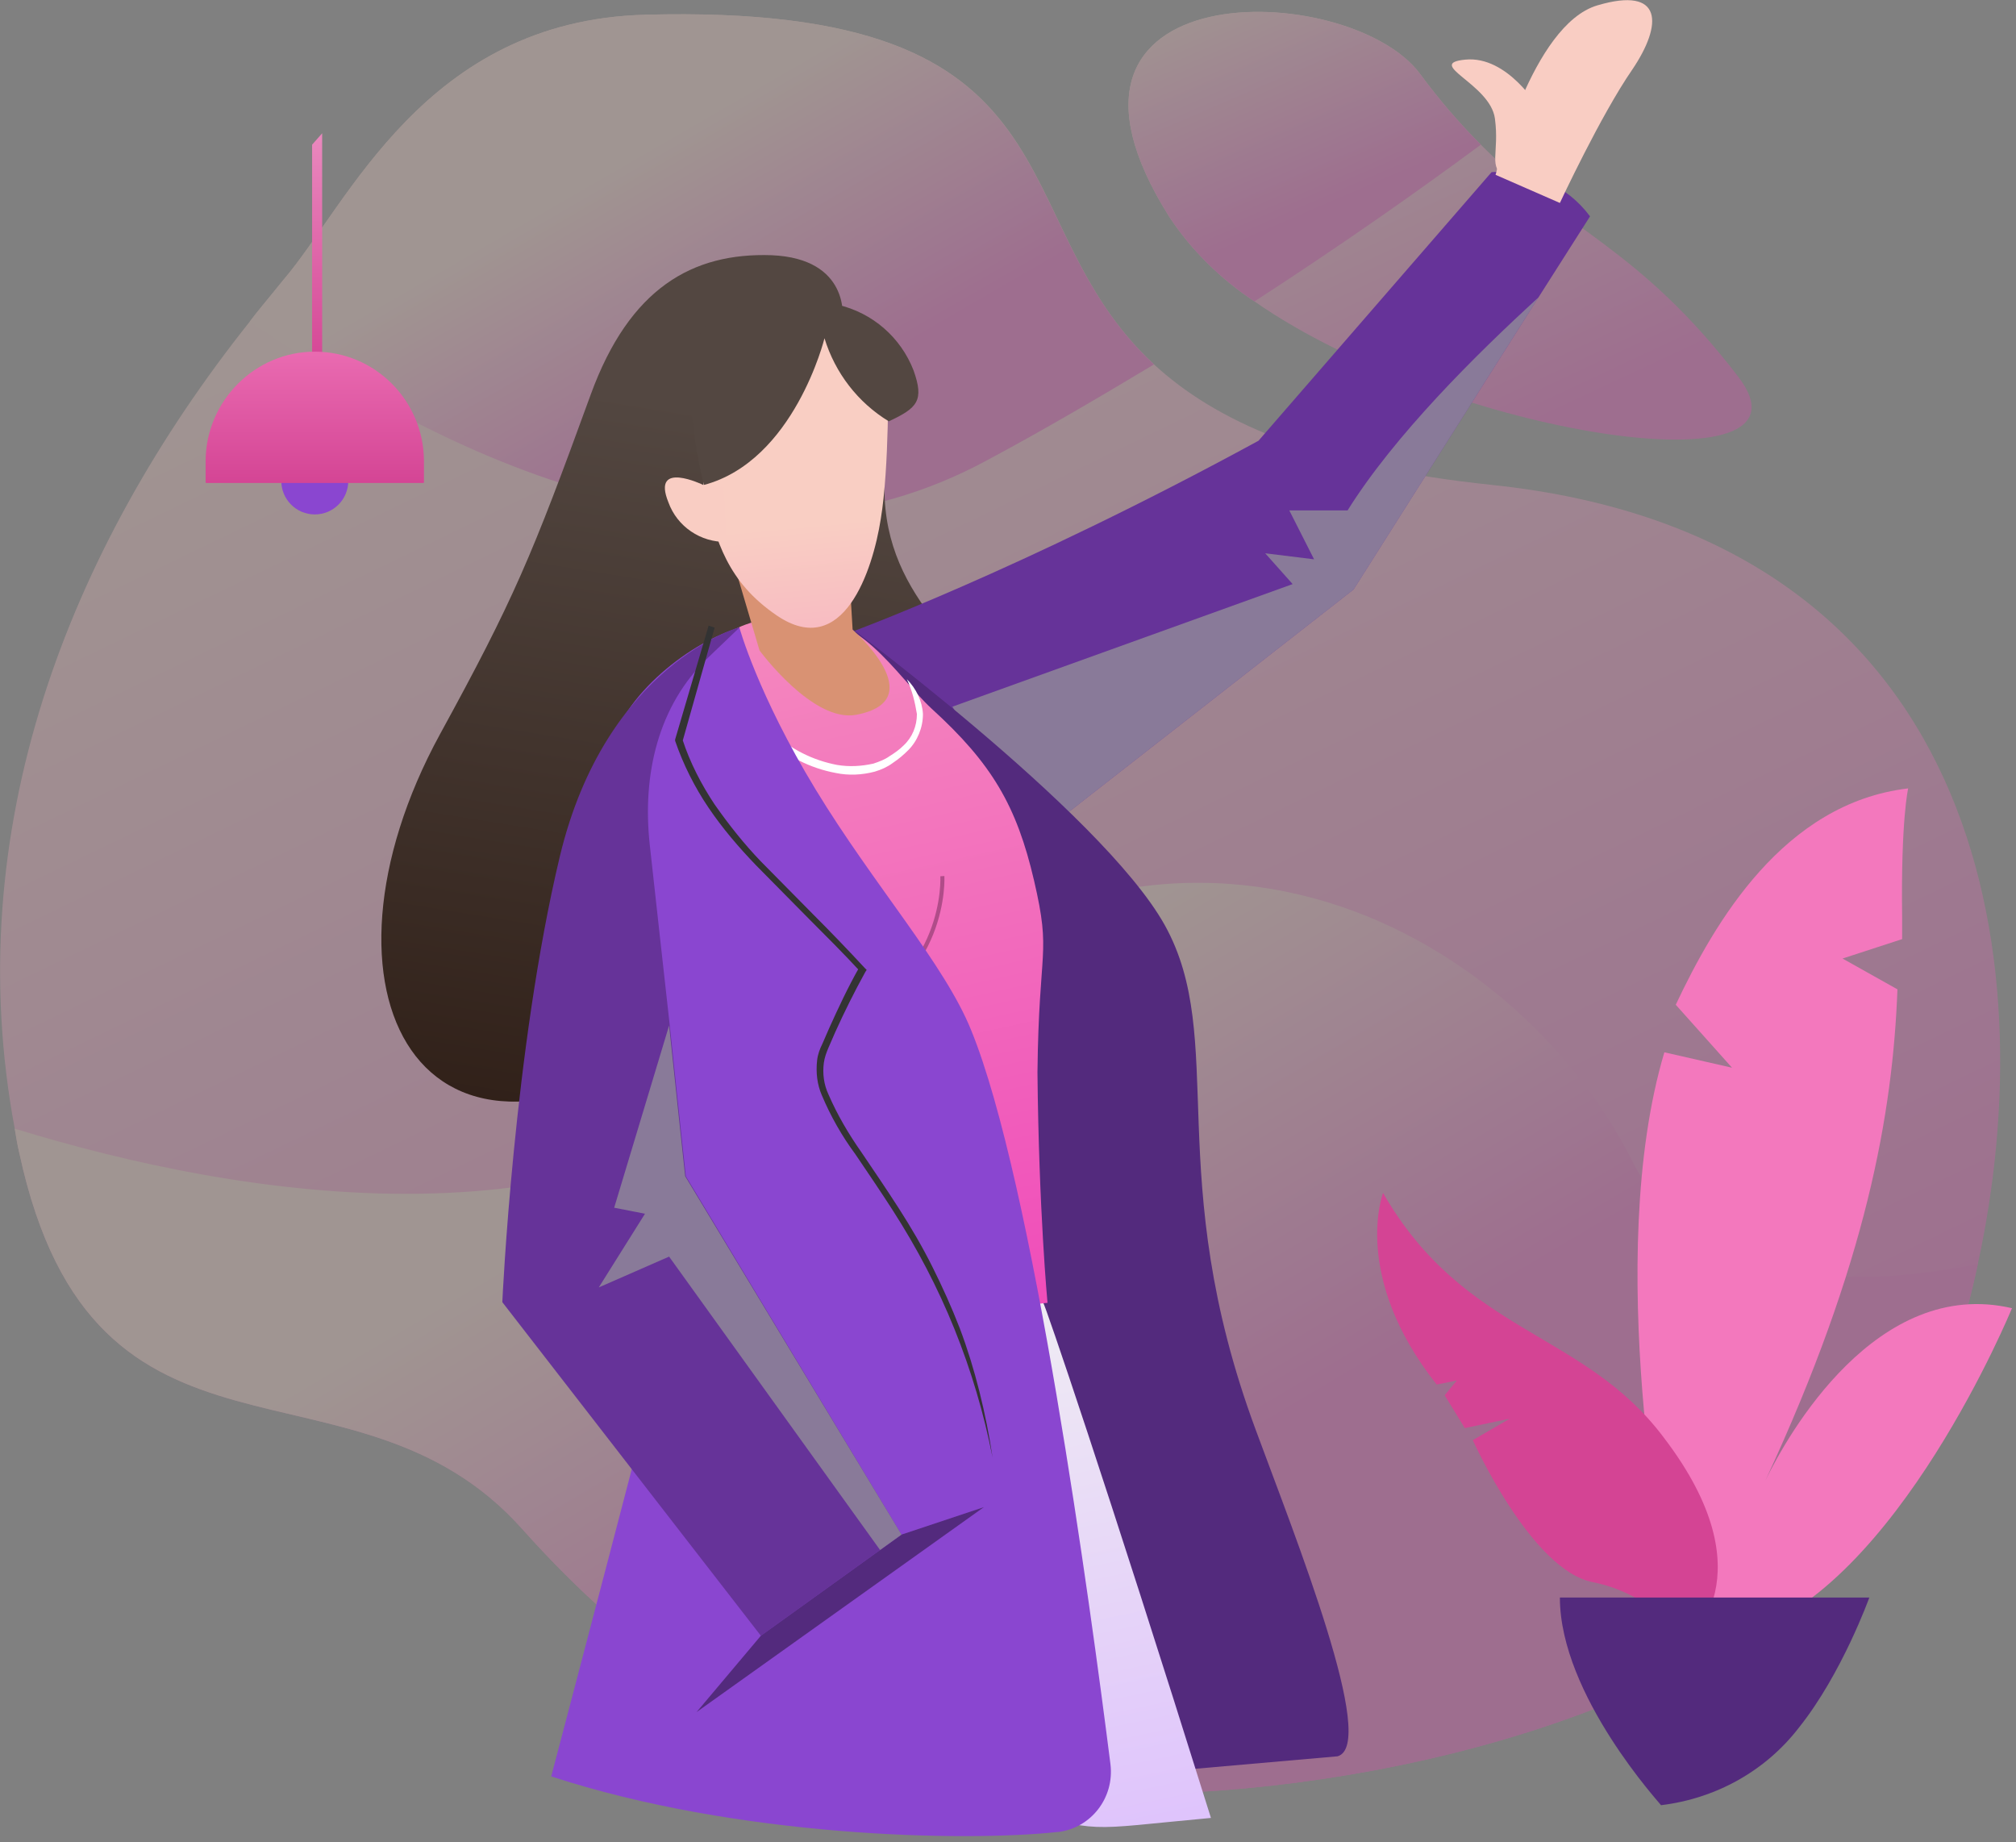 <?xml version="1.0" encoding="UTF-8"?>
<svg width="301px" height="275px" viewBox="0 0 301 275" version="1.1" xmlns="http://www.w3.org/2000/svg" xmlns:xlink="http://www.w3.org/1999/xlink">
    <rect x="0" y="0" width="301" height="275" fill="#808080" stroke="none"/>
    <!-- Generator: Sketch 54.1 (76490) - https://sketchapp.com -->
    <title>Welcome w300px</title>
    <desc>Created with Sketch.</desc>
    <defs>
        <linearGradient x1="69.755%" y1="90.41%" x2="25.65%" y2="11.71%" id="linearGradient-1">
            <stop stop-color="#EF40B9" offset="0%"></stop>
            <stop stop-color="#F9CEC3" offset="100%"></stop>
        </linearGradient>
        <linearGradient x1="69.714%" y1="81.951%" x2="26.145%" y2="21.977%" id="linearGradient-2">
            <stop stop-color="#EF40B9" offset="0%"></stop>
            <stop stop-color="#F9CEC3" offset="100%"></stop>
        </linearGradient>
        <linearGradient x1="66.074%" y1="62.194%" x2="38.134%" y2="36.184%" id="linearGradient-3">
            <stop stop-color="#EF40B9" offset="0%"></stop>
            <stop stop-color="#F9CEC3" offset="100%"></stop>
        </linearGradient>
        <linearGradient x1="61.481%" y1="67.57%" x2="32.611%" y2="35.394%" id="linearGradient-4">
            <stop stop-color="#EF40B9" offset="0%"></stop>
            <stop stop-color="#F9CEC3" offset="100%"></stop>
        </linearGradient>
        <linearGradient x1="65.239%" y1="71.7%" x2="29.905%" y2="13.489%" id="linearGradient-5">
            <stop stop-color="#EF40B9" offset="0%"></stop>
            <stop stop-color="#F9CEC3" offset="100%"></stop>
        </linearGradient>
        <linearGradient x1="51.933%" y1="102.253%" x2="51.933%" y2="-103.961%" id="linearGradient-6">
            <stop stop-color="#D44494" offset="0%"></stop>
            <stop stop-color="#FFCFE9" offset="100%"></stop>
        </linearGradient>
        <linearGradient x1="50.076%" y1="102.518%" x2="50.076%" y2="-104.413%" id="linearGradient-7">
            <stop stop-color="#D44494" offset="0%"></stop>
            <stop stop-color="#FF92CE" offset="100%"></stop>
        </linearGradient>
        <linearGradient x1="45.107%" y1="106.826%" x2="56.463%" y2="16.734%" id="linearGradient-8">
            <stop stop-color="#291810" offset="0%"></stop>
            <stop stop-color="#534741" offset="100%"></stop>
        </linearGradient>
        <linearGradient x1="36.941%" y1="8.452%" x2="60.691%" y2="135.672%" id="linearGradient-9">
            <stop stop-color="#F2F2F2" offset="0%"></stop>
            <stop stop-color="#D9B5FF" offset="100%"></stop>
        </linearGradient>
        <linearGradient x1="58.233%" y1="123.272%" x2="27.018%" y2="-119.696%" id="linearGradient-10">
            <stop stop-color="#EF40B9" offset="0%"></stop>
            <stop stop-color="#F9CEC3" offset="100%"></stop>
        </linearGradient>
        <linearGradient x1="63.889%" y1="295.472%" x2="51.309%" y2="60.676%" id="linearGradient-11">
            <stop stop-color="#EF40B9" offset="0%"></stop>
            <stop stop-color="#F9CEC3" offset="100%"></stop>
        </linearGradient>
    </defs>
    <g id="Page-1" stroke="none" stroke-width="1" fill="none" fill-rule="evenodd">
        <g id="Welcome" transform="translate(-37, -123)">
            <g id="Welcome-w300px" transform="translate(37, 123)">
                <g id="Layer_15" transform="translate(0, 1)" fill-rule="nonzero" opacity="0.27">
                    <path d="M295.3,187.7 C293,198.6 289.3,209.1 284.3,219 C269.8,246.1 226.8,262.2 185.8,266 C166.2,267.8 147,266.9 131.6,263 C113,258.3 94.6,245.9 78,227.3 C52.8,199 14.1,223.1 2.9,171.2 C2.6,170 2.4,168.7 2.2,167.5 C-6.1,123.1 10,81.3 37.3,47 C38.5,45.4 39.8,43.9 41,42.4 C41.4,41.9 41.9,41.3 42.3,40.8 C52,29.5 63.4,2.1 96.3,1.2 C163.2,-0.6 148.7,31.6 172.3,53.4 C181.3,61.7 195.9,68.6 222.8,71.4 C296,79.1 305.3,141.9 295.3,187.7 Z" id="Shape" fill="url(#linearGradient-1)"></path>
                    <path d="M187.3,44 C182.3,40.7 177.9,36.4 174.6,31.4 C151.3,-5.5 201.4,-4.2 212,10 C214.8,13.8 217.8,17.3 221.1,20.6 C233.9,33.5 244.6,35.8 259.5,55.2 C272.9,72.6 216.3,64.2 187.3,44 Z" id="Shape" fill="url(#linearGradient-2)"></path>
                    <path d="M295.3,187.7 C293,198.6 289.3,209.1 284.3,219 C269.8,246.1 226.8,262.2 185.8,266 C166.2,267.8 147,266.9 131.6,263 C113,258.3 94.6,245.9 78,227.3 C52.8,199 14.1,223.1 2.9,171.2 C2.6,170 2.4,168.7 2.2,167.5 C35.8,177.8 89.5,187 122.9,155.8 C174.4,107.7 226.4,137.8 243.8,172.5 C253.2,191.3 276.3,191.5 295.3,187.7 Z" id="Shape" fill="url(#linearGradient-3)"></path>
                    <path d="M172.3,53.4 C164.3,58.2 156,63.1 147.4,67.7 C111.1,87.4 69.5,69.5 37.3,47 C38.5,45.4 39.8,43.9 41,42.4 C41.4,41.9 41.9,41.3 42.3,40.8 C52,29.5 63.4,2.1 96.3,1.2 C163.1,-0.6 148.7,31.6 172.3,53.4 Z" id="Shape" fill="url(#linearGradient-4)"></path>
                    <path d="M221.1,20.6 C211.1,28 199.8,35.9 187.3,44 C182.3,40.7 177.9,36.4 174.6,31.4 C151.3,-5.5 201.4,-4.2 212,10 C214.8,13.8 217.8,17.3 221.1,20.6 Z" id="Shape" fill="url(#linearGradient-5)"></path>
                </g>
                <g id="Layer_17" transform="translate(30, 19)" fill-rule="nonzero">
                    <polygon id="Shape" fill="url(#linearGradient-6)" points="18.1 0.9 18.1 35.7 16.6 35.7 16.6 2.6"></polygon>
                    <circle id="Oval" fill="#8A46D0" cx="17" cy="52.8" r="5"></circle>
                    <path d="M17,33.5 L17,33.5 C26,33.5 33.2,40.8 33.3,49.7 L33.3,53 C33.3,53 33.3,53.1 33.2,53.1 C33.2,53.1 33.2,53.1 33.2,53.1 L0.8,53.1 C0.8,53.1 0.7,53.1 0.7,53 L0.7,53 L0.7,49.7 C0.8,40.8 8.1,33.5 17,33.5 Z" id="Shape" fill="url(#linearGradient-7)"></path>
                </g>
                <g id="Layer_9" transform="translate(56, 0)">
                    <path d="M69.8,47.5 C69.8,47.5 70.9,38.6 59.2,38.1 C47.4,37.7 38,43 32.2,58.9 C23.4,83.1 20.7,89.5 9.7,109.6 C-11,147.5 6.3,182.7 47.6,153.9 C75,134.7 103.2,118.1 95.9,107.4 C88.6,96.7 75.2,88.8 76.1,71.3 C76.6,62.8 64.3,51.7 69.8,47.5 Z" id="Shape" fill="url(#linearGradient-8)" fill-rule="nonzero"></path>
                    <path d="M181.4,32.3 L173.7,44.4 L146.1,88 L102.7,121.9 L89.5,110.9 L70.2,94.7 C70.2,94.7 96.1,85.3 131.9,65.8 L166.7,25.7 C172.4,25.2 178,27.7 181.4,32.3 Z" id="Shape" fill="#663399" fill-rule="nonzero"></path>
                    <path d="M173.7,44.4 L146.1,88 L102.7,121.9 L89.5,110.9 L86.2,105.5 L137,87.2 L132.9,82.6 L140.2,83.5 L136.5,76.2 L145.2,76.2 C152.2,65 164.3,53 173.7,44.4 Z" id="Shape" fill="#999999" fill-rule="nonzero" opacity="0.7"></path>
                    <path d="M68.2,91.6 C68.2,91.6 108.4,121.1 117.9,138.1 C127.4,155.2 117.4,175.5 131.5,213.5 C137.4,229.5 149.8,260.5 143.7,262.2 L116.3,264.6 L68.2,91.6 Z" id="Shape" fill="#532A7D" fill-rule="nonzero"></path>
                    <path d="M124.8,271.4 C105.2,273.2 109.2,273.7 93.8,269.8 C75.2,265.1 56.8,252.7 40.2,234.1 L48.4,192.3 L92.7,179.1 L99.8,194.6 C99.9,194.4 109,220.9 124.8,271.4 Z" id="Shape" fill="url(#linearGradient-9)" fill-rule="nonzero"></path>
                    <path d="M51,97.2 C51,97.2 50.6,93.1 61.7,91.9 C72.3,90.8 77.7,100.8 83.1,105.8 C92.1,114 95.8,120.3 98.4,131.5 C101,142.7 99.1,141.2 98.9,160.1 C99.1,180.8 100.4,194.5 100.4,194.5 L52.5,199.5 C52.6,199.4 38.2,112.8 51,97.2 Z" id="Shape" fill="url(#linearGradient-10)" fill-rule="nonzero"></path>
                    <path d="M79.4,101.4 C80.8,102.8 81.7,104.7 81.8,106.6 C81.8,108.6 81,110.6 79.6,112 C78.9,112.7 78.2,113.3 77.3,113.9 C76.5,114.5 75.6,114.9 74.6,115.2 C72.7,115.7 70.7,115.8 68.8,115.4 C65,114.7 61.4,112.9 58.6,110.2 C55.8,107.6 53.4,104.6 51.5,101.2 L52.3,100.7 C54.2,103.9 56.6,106.8 59.3,109.3 C62,111.8 65.3,113.5 69,114.2 C70.8,114.5 72.6,114.4 74.4,114 C75.3,113.7 76.1,113.4 76.8,112.9 C77.6,112.4 78.3,111.9 78.9,111.3 C80.2,110.1 80.9,108.4 80.9,106.6 C80.6,104.8 80.2,103.1 79.4,101.4 Z" id="Shape" fill="#FFFFFF" fill-rule="nonzero"></path>
                    <path d="M84.7,130.8 C84.7,130.8 85.6,146.3 68.9,152.7" id="Shape" stroke="#B04C89" stroke-width="0.605"></path>
                    <path d="M53.2,82.9 L57.4,97.1 C57.4,97.1 65.4,108 71.9,106.7 C83.3,104.5 71.3,94 71.3,94 L70.7,83.8 L53.2,82.9 Z" id="Shape" fill="#D99273" fill-rule="nonzero"></path>
                    <path d="M76.6,55.8 C76.6,55.8 72.7,47.5 65.6,48.3 C58.5,49.1 47.4,67.4 49.2,74 C51,80.7 52.5,86.8 60,91.9 C69.9,98.6 74.3,85.2 75.5,77.5 C76.8,69.8 76.6,55.8 76.6,55.8 Z" id="Shape" fill="url(#linearGradient-11)" fill-rule="nonzero"></path>
                    <path d="M69.1,45.5 C74.3,46.7 78.5,50.4 80.4,55.3 C82,59.8 81,60.9 76.7,62.9 C72.1,60.1 68.7,55.7 67.1,50.5 C67.1,50.5 62.6,68.8 49.1,72.4 C49.1,72.4 43.6,51.3 50.9,47.3 C58.2,43.3 63.6,46.3 69.1,45.5 Z" id="Shape" fill="#534741" fill-rule="nonzero"></path>
                    <path d="M52,72.7 L49,72.4 C49,72.4 41.2,68.6 43.8,75 C45.1,78.6 48.6,81 52.5,80.9 L52,72.7 Z" id="Shape" fill="#F9CDC3" fill-rule="nonzero"></path>
                    <path d="M167.3,26.1 C167.3,26.1 172.7,3.7 182.5,0.8 C192.3,-2.1 192.3,3.6 187.7,10.4 C183,17.2 176.9,30.3 176.9,30.3 L167.3,26.1 Z" id="Shape" fill="#F9CDC3" fill-rule="nonzero"></path>
                    <path d="M173.7,16.1 C173.7,16.1 169.1,8.3 162.8,8.9 C156.6,9.5 166.5,12.5 167.2,17.7 C167.9,22.9 166.1,25 168.8,26.4 L173.7,16.1 Z" id="Shape" fill="#F9CDC3" fill-rule="nonzero"></path>
                    <path d="M54.4,93.7 C54.4,93.7 57.1,103.6 65.8,117.9 C74.5,132.2 85,143.9 89,153.8 C98.2,176.3 106.8,239.7 109.8,263.4 C110.4,268.4 106.9,272.9 102,273.5 C102,273.5 101.9,273.5 101.9,273.5 C87.9,275 54.1,274.3 26.3,265.2 C26.3,265.2 43.3,200.7 43.3,199.8 C43.3,199.1 27,146.2 34.6,113.1 C36.8,103.3 47.6,95.7 54.4,93.7 Z" id="Shape" fill="#8A46D0" fill-rule="nonzero"></path>
                    <path d="M78.6,229.1 L75.4,231.4 L57.6,244.2 L19,194.4 C19,194.4 20.7,156.6 27.6,127.8 C34.5,99.1 54.5,93.6 54.5,93.6 L49.7,98.2 C42.2,105.4 39.9,115.7 41,126 C42.1,135.8 43.1,145.2 44,153.1 C45.4,166.4 46.4,175.6 46.4,175.6 L78.6,229.1 Z" id="Shape" fill="#663399" fill-rule="nonzero"></path>
                    <polyline id="Shape" fill="#532A7D" fill-rule="nonzero" points="48 255.6 57.6 244.2 78.6 229.1 90.9 225"></polyline>
                    <path d="M244.4,195.3 C244.4,195.3 227.3,237 204.3,244 C189.3,248.6 192.8,235 192.8,235 C192.8,235 183.3,187.9 192.5,157.1 L202.6,159.4 L194.2,150 C200,137.7 210.3,119.9 228.9,117.7 C228.9,117.7 227.8,122.4 228,136.9 C228,138 228,139.1 228,140.2 L219.1,143.1 L227.3,147.7 C226.6,166.2 222.7,188.5 207.6,221 C210.9,214.2 224.2,190.6 244.4,195.3 Z" id="Shape" fill="#F378BD" fill-rule="nonzero"></path>
                    <path d="M195.8,245.2 C195.8,245.2 208.3,235.4 192.4,214.6 C180.4,198.6 162.7,199.3 150.5,178.1 C150.5,178.1 145.7,190.5 158.5,206.7 L161.5,206.1 L159.7,208.3 L162.7,213.2 L169.4,211.8 L163.9,215 C163.9,215 172.6,234.4 181.8,236.2 C187.4,237.3 192.4,240.6 195.8,245.2 Z" id="Shape" fill="#D44494" fill-rule="nonzero"></path>
                    <path d="M176.9,238.5 L223.1,238.5 C223.1,238.5 219,249.9 212.6,257.9 C207.6,264.4 200.2,268.5 192,269.5 C192.1,269.5 176.9,253.1 176.9,238.5 Z" id="Shape" fill="#532A7D" fill-rule="nonzero"></path>
                    <path d="M92.2,217.6 C90.9,211 89,204.6 86.5,198.4 C84,192.2 80.9,186.3 77.3,180.7 C75.5,177.9 73.6,175.1 71.7,172.3 C69.7,169.6 68,166.6 66.7,163.5 C66,161.9 65.8,160.1 66,158.3 C66.1,157.4 66.4,156.6 66.8,155.8 L67.8,153.5 C69.2,150.4 70.6,147.4 72.3,144.4 L72.4,145 C69.9,142.3 67.3,139.7 64.7,137.1 L56.9,129.2 C54.3,126.5 51.9,123.7 49.8,120.6 C47.7,117.5 46,114.1 44.8,110.6 L44.8,110.5 L44.8,110.4 L49.8,93.4 L50.7,93.7 L45.9,110.7 L45.9,110.4 C47,113.8 48.7,117.1 50.7,120.1 C52.8,123.1 55.1,126 57.6,128.6 L65.4,136.5 C68,139.1 70.6,141.8 73.1,144.5 L73.4,144.8 L73.2,145.1 C71.6,148 70.1,151 68.7,154.1 L67.7,156.4 C67.4,157.1 67.1,157.9 67,158.7 C66.8,160.3 67,161.9 67.7,163.4 C69,166.4 70.7,169.3 72.6,172 C74.5,174.8 76.4,177.6 78.2,180.4 C80,183.2 81.7,186.1 83.2,189.1 C84.7,192.1 86.1,195.2 87.3,198.3 C89.6,204.4 91.2,211 92.2,217.6 Z" id="Shape" fill="#333333" fill-rule="nonzero"></path>
                    <path d="M78.6,229.1 L75.4,231.4 L43.9,187.6 L33.4,192.2 L40.3,181.2 L35.7,180.3 L43.9,153.1 C45.3,166.4 46.3,175.6 46.3,175.6 L78.6,229.1 Z" id="Shape" fill="#999999" fill-rule="nonzero" opacity="0.7"></path>
                </g>
            </g>
        </g>
    </g>
</svg>